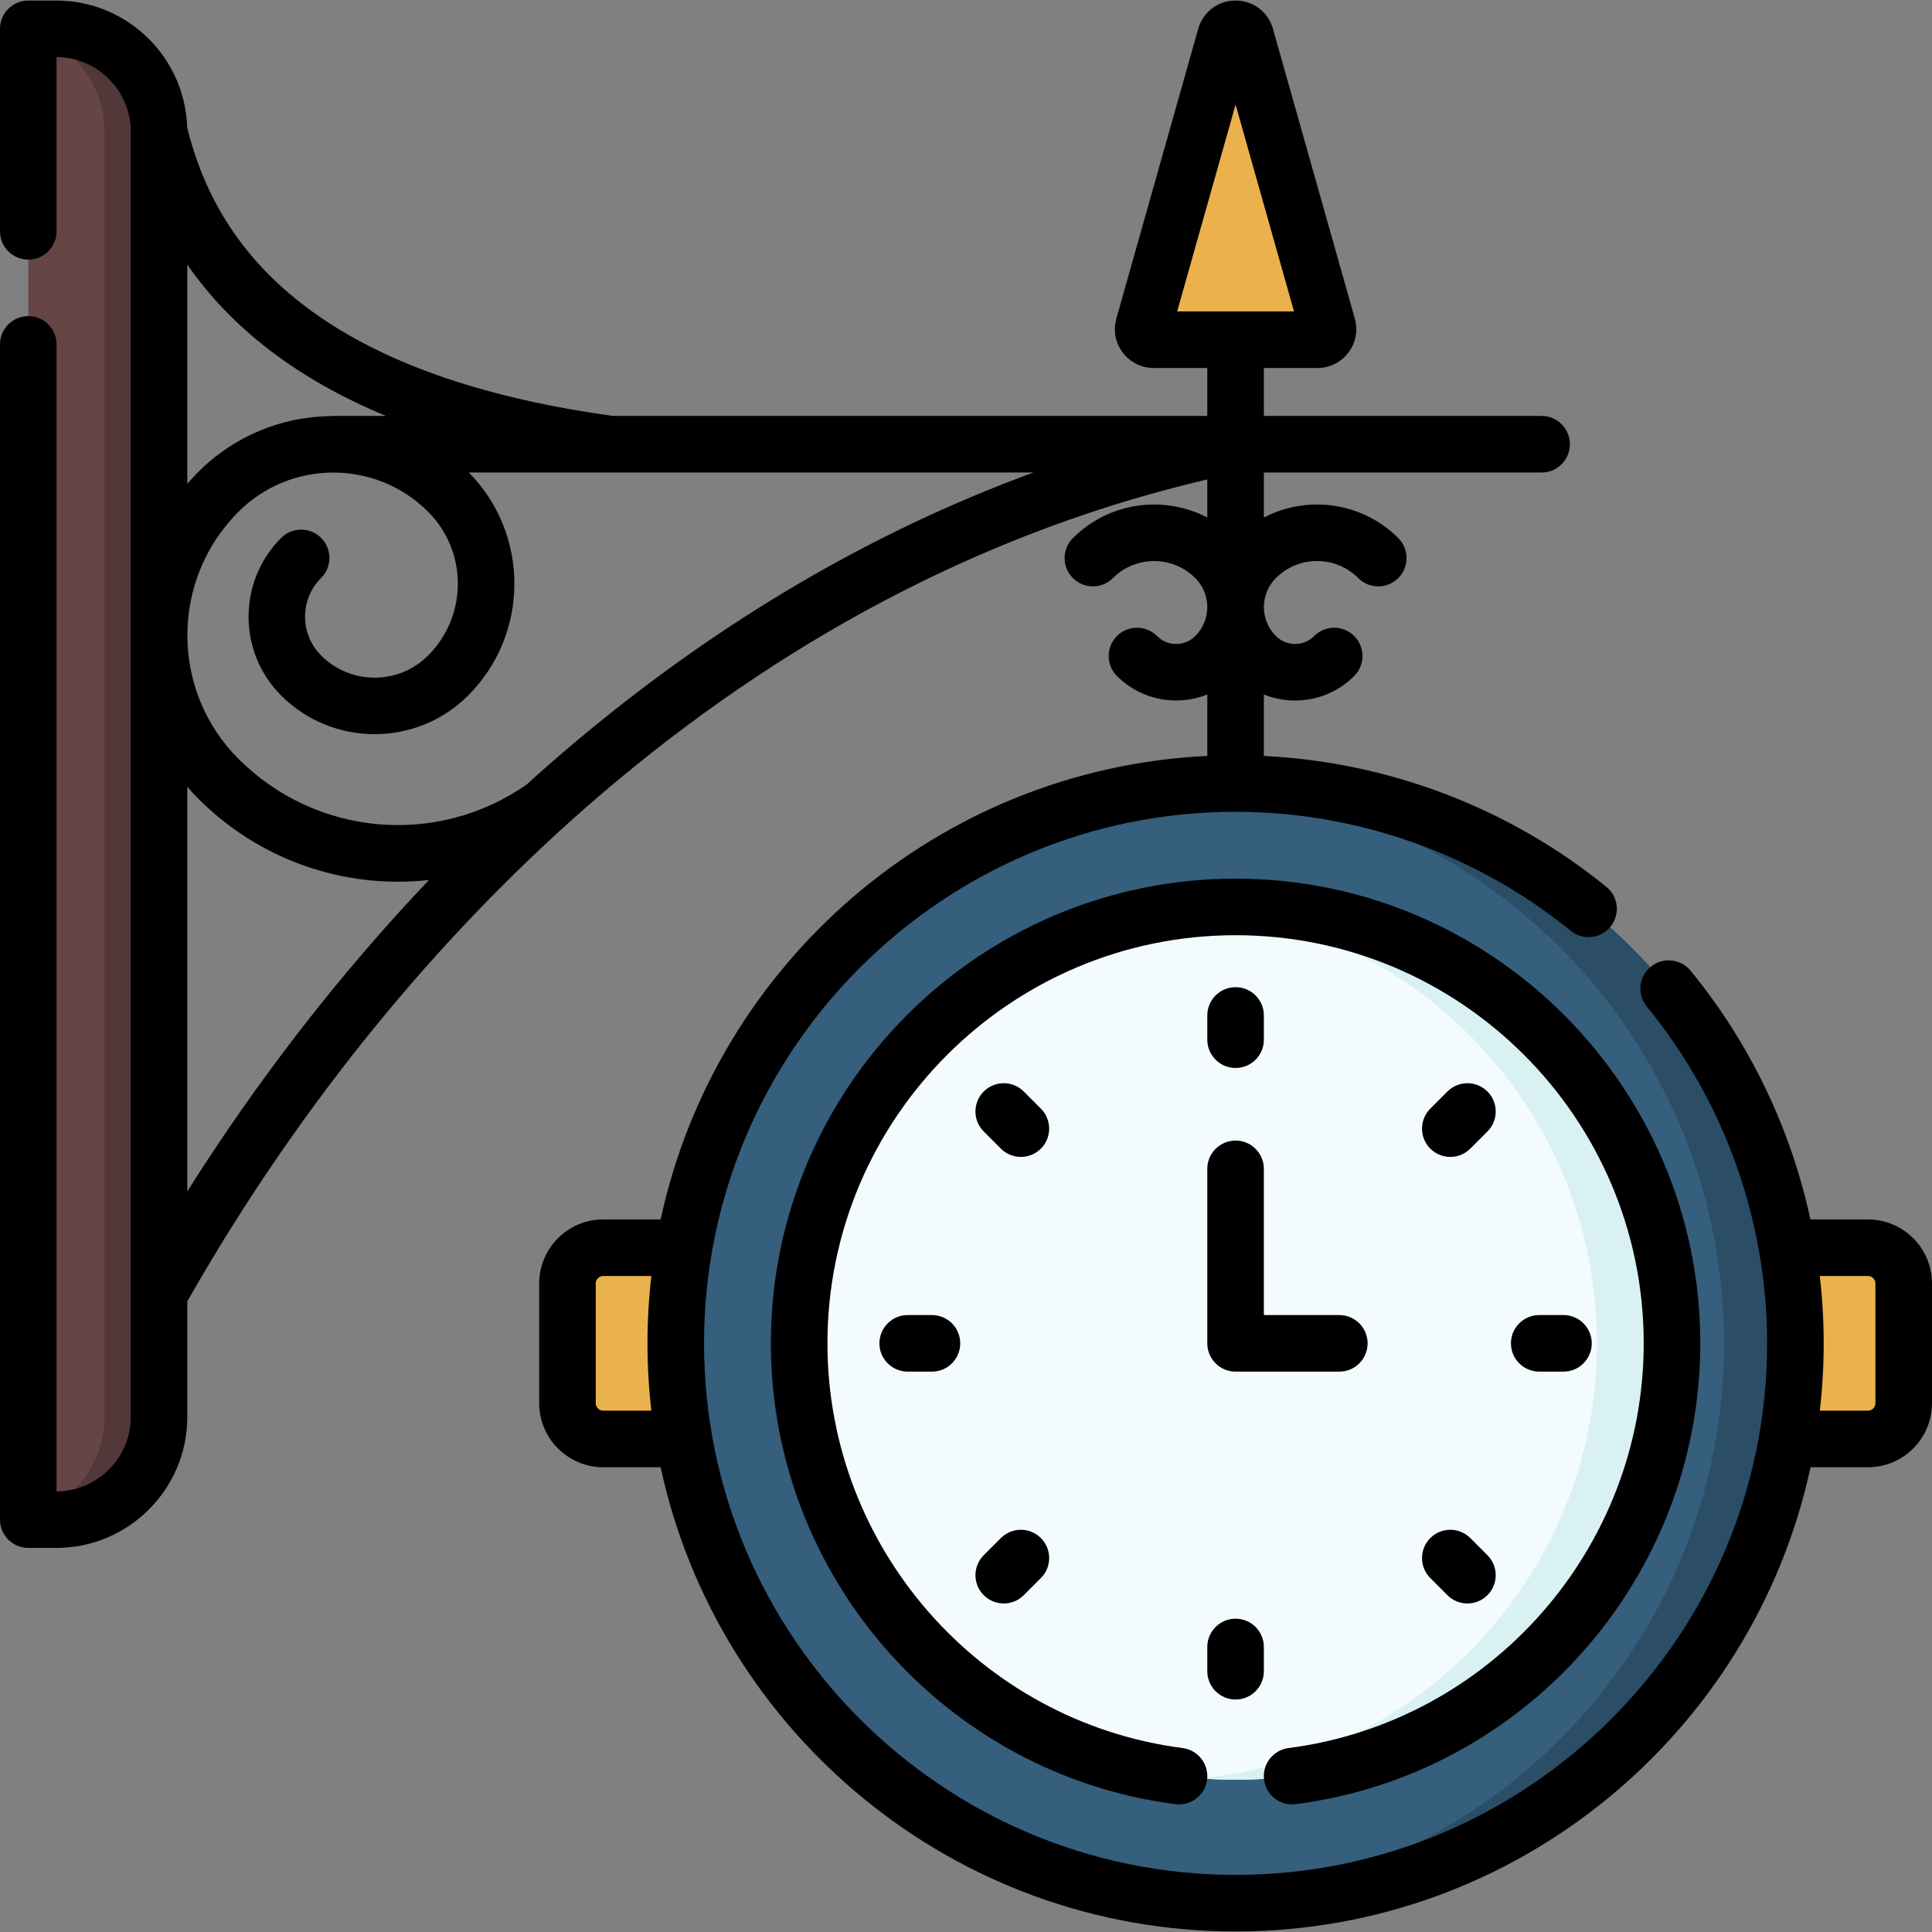 <svg id="Capa_1" enable-background="new 0 0 512.286 512.286" height="512" viewBox="0 0 512.286 512.286" width="512" xmlns="http://www.w3.org/2000/svg"><rect x="0" y="0" width="512.286" height="512.286" fill="#808080" stroke="none"/><g><g fill="#eab14d"><path d="m495.295 381.555h-28.515v-50.712h28.515c5.242 0 9.491 4.249 9.491 9.491v31.73c0 5.242-4.249 9.491-9.491 9.491z"/><path d="m159.957 381.555h28.515v-50.712h-28.515c-5.242 0-9.491 4.249-9.491 9.491v31.73c0 5.242 4.249 9.491 9.491 9.491z"/></g><path d="m14.939 402.941h-7.439v-395.297h7.439c15.035 0 27.223 12.188 27.223 27.223v340.85c0 15.035-12.188 27.224-27.223 27.224z" fill="#664545"/><path d="m14.939 7.644h-7.439v.914c11.639 3.092 20.218 13.697 20.218 26.309v340.85c0 12.613-8.579 23.218-20.218 26.309v.914h7.439c15.035 0 27.223-12.188 27.223-27.223v-340.85c0-15.035-12.188-27.223-27.223-27.223z" fill="#523838"/><circle cx="327.626" cy="356.199" fill="#365e7d" r="148.443"/><path d="m327.626 207.756c-3.178 0-6.33.112-9.458.309 77.574 4.879 138.984 69.33 138.984 148.134s-61.41 143.255-138.984 148.134c3.128.197 6.28.309 9.458.309 81.983 0 148.443-66.46 148.443-148.443s-66.46-148.443-148.443-148.443z" fill="#2b4d66"/><circle cx="327.626" cy="356.199" fill="#f4fbff" r="115.72"/><path d="m327.626 240.479c-3.355 0-6.675.151-9.958.431 59.247 5.051 105.761 54.734 105.761 115.289s-46.514 110.238-105.761 115.289c3.283.28 6.603.431 9.958.431 63.91 0 115.72-51.81 115.72-115.72s-51.81-115.72-115.72-115.72z" fill="#daf1f4"/><path d="m324.931 9.684-21.703 76.829c-.505 1.787.838 3.562 2.695 3.562h43.407c1.857 0 3.2-1.775 2.695-3.562l-21.703-76.829c-.769-2.72-4.623-2.72-5.391 0z" fill="#eab14d"/><g><path d="m327.626 283.185c4.143 0 7.5-3.357 7.5-7.5v-6.426c0-4.143-3.357-7.5-7.5-7.5s-7.5 3.357-7.5 7.5v6.426c0 4.143 3.357 7.5 7.5 7.5z"/><path d="m384.558 306.767c1.919 0 3.839-.732 5.304-2.196l4.544-4.544c2.929-2.93 2.929-7.678 0-10.607-2.93-2.928-7.678-2.928-10.607 0l-4.544 4.544c-2.929 2.93-2.929 7.678 0 10.607 1.464 1.464 3.384 2.196 5.303 2.196z"/><path d="m414.565 363.699c4.143 0 7.5-3.357 7.5-7.5s-3.357-7.5-7.5-7.5h-6.426c-4.143 0-7.5 3.357-7.5 7.5s3.357 7.5 7.5 7.5z"/><path d="m379.254 418.434 4.544 4.544c1.465 1.464 3.385 2.196 5.304 2.196s3.839-.732 5.304-2.196c2.929-2.93 2.929-7.678 0-10.607l-4.544-4.544c-2.93-2.928-7.678-2.928-10.607 0-2.93 2.929-2.93 7.677-.001 10.607z"/><path d="m320.126 443.138c0 4.143 3.357 7.5 7.5 7.5s7.5-3.357 7.5-7.5v-6.426c0-4.143-3.357-7.5-7.5-7.5s-7.5 3.357-7.5 7.5z"/><path d="m265.391 407.827-4.544 4.544c-2.929 2.93-2.929 7.678 0 10.607 1.465 1.464 3.385 2.196 5.304 2.196s3.839-.732 5.304-2.196l4.544-4.544c2.929-2.93 2.929-7.678 0-10.607-2.931-2.928-7.679-2.928-10.608 0z"/><path d="m240.687 348.699c-4.143 0-7.5 3.357-7.5 7.5s3.357 7.5 7.5 7.5h6.426c4.143 0 7.5-3.357 7.5-7.5s-3.357-7.5-7.5-7.5z"/><path d="m275.998 293.963-4.544-4.544c-2.93-2.928-7.678-2.928-10.607 0-2.929 2.93-2.929 7.678 0 10.607l4.544 4.544c1.465 1.464 3.385 2.196 5.304 2.196s3.839-.732 5.304-2.196c2.928-2.929 2.928-7.677-.001-10.607z"/><path d="m320.126 356.199c0 4.143 3.357 7.5 7.5 7.5h27.506c4.143 0 7.5-3.357 7.5-7.5s-3.357-7.5-7.5-7.5h-20.006v-38.767c0-4.143-3.357-7.5-7.5-7.5s-7.5 3.357-7.5 7.5z"/><path d="m342.609 478.454c.321 0 .646-.021.972-.062 61.151-7.911 107.265-60.442 107.265-122.192 0-67.943-55.276-123.22-123.22-123.22s-123.22 55.276-123.22 123.22c0 61.75 46.113 114.281 107.265 122.192 4.099.529 7.868-2.368 8.4-6.477.531-4.107-2.368-7.868-6.477-8.4-53.696-6.946-94.188-53.082-94.188-107.315 0-59.673 48.547-108.22 108.22-108.22s108.22 48.547 108.22 108.22c0 54.233-40.492 100.369-94.188 107.315-4.108.532-7.008 4.293-6.477 8.4.489 3.782 3.715 6.539 7.428 6.539z"/><path d="m495.295 323.343h-15.244c-5.198-24.064-16.045-46.762-31.784-65.957-2.628-3.202-7.354-3.668-10.556-1.044-3.203 2.627-3.67 7.353-1.044 10.556 20.572 25.088 31.902 56.803 31.902 89.301 0 77.717-63.227 140.943-140.943 140.943s-140.942-63.227-140.942-140.943 63.227-140.942 140.942-140.942c32.289 0 63.847 11.203 88.859 31.545 3.216 2.615 7.939 2.127 10.551-1.086 2.614-3.214 2.127-7.938-1.086-10.551-25.739-20.932-57.737-33.113-90.824-34.719v-16.291c2.594 1.041 5.385 1.595 8.264 1.595 5.926 0 11.498-2.309 15.689-6.499 2.929-2.93 2.929-7.678 0-10.607-2.93-2.928-7.678-2.928-10.607 0-1.357 1.358-3.162 2.106-5.082 2.106s-3.725-.748-5.082-2.106c-4.234-4.233-4.234-11.124 0-15.357 2.917-2.918 6.797-4.525 10.924-4.525s8.007 1.607 10.924 4.525c2.93 2.928 7.678 2.928 10.607 0 2.929-2.93 2.929-7.678 0-10.607-9.63-9.629-24.156-11.446-35.637-5.455v-11.937h73.643c4.143 0 7.5-3.357 7.5-7.5s-3.357-7.5-7.5-7.5h-73.643v-12.713h14.203c3.256 0 6.25-1.489 8.215-4.085 1.965-2.597 2.584-5.883 1.699-9.017l-21.704-76.828c-1.267-4.485-5.249-7.5-9.911-7.501-.001 0-.001 0-.002 0-4.66 0-8.645 3.014-9.912 7.499-.001 0-.001.001-.001.001l-21.703 76.83c-.885 3.134-.266 6.42 1.699 9.016 1.964 2.596 4.958 4.085 8.214 4.085h14.203v12.711h-157.519c-32.918-4.493-59.155-13.365-77.974-26.379-18.38-12.711-29.826-29.109-34.998-50.098-.563-18.658-15.904-33.665-34.696-33.665h-7.439c-4.143 0-7.5 3.357-7.5 7.5v53.688c0 4.143 3.357 7.5 7.5 7.5s7.5-3.357 7.5-7.5v-46.188c10.848.032 19.662 8.868 19.662 19.724v340.85c0 10.855-8.814 19.691-19.662 19.724v-304.122c0-4.143-3.357-7.5-7.5-7.5s-7.5 3.357-7.5 7.5v311.621c0 4.143 3.357 7.5 7.5 7.5h7.439c19.146 0 34.723-15.577 34.723-34.724v-30.646c30.49-53.64 69.946-101.414 114.211-138.243 47.932-39.881 100.457-66.659 156.253-79.704v10.099c-11.48-5.991-26.007-4.173-35.637 5.455-2.929 2.93-2.929 7.678 0 10.607 2.93 2.928 7.678 2.928 10.607 0 6.024-6.023 15.826-6.022 21.849 0 4.234 4.233 4.234 11.124 0 15.357-1.357 1.358-3.162 2.106-5.082 2.106-1.921 0-3.726-.748-5.083-2.106-2.93-2.928-7.678-2.928-10.607 0-2.929 2.93-2.929 7.678 0 10.607 4.326 4.325 10.008 6.488 15.689 6.488 2.81 0 5.618-.533 8.264-1.591v16.292c-71.378 3.397-130.33 55.006-144.948 122.903h-15.221c-9.369 0-16.991 7.622-16.991 16.99v31.73c0 9.368 7.622 16.99 16.991 16.99h15.221c15.128 70.262 77.73 123.088 152.448 123.088s137.321-52.826 152.449-123.088h15.22c9.369 0 16.991-7.622 16.991-16.99v-31.73c0-9.366-7.622-16.988-16.991-16.988zm-167.669-295.613 15.493 54.845h-30.985zm-225.282 82.556h-13.966c-.269 0-.535.016-.797.043-12.681.198-25.302 5.112-34.957 14.765-1.038 1.038-2.014 2.114-2.962 3.206v-58.143c11.834 17.082 29.422 30.484 52.682 40.129zm-52.682 98.332c.948 1.092 1.925 2.168 2.963 3.207 14.519 14.518 33.642 21.97 52.899 21.97 2.742 0 5.487-.154 8.222-.458-23.585 24.819-45.195 52.646-64.084 82.568zm104.617-13.321c-4.948 4.117-9.834 8.374-14.66 12.749-23.766 16.563-55.845 13.716-76.388-6.829-18.063-18.062-18.063-47.453-.001-65.516 13.867-13.864 36.428-13.865 50.293 0 10.508 10.507 10.508 27.604 0 38.111-3.788 3.789-8.826 5.876-14.185 5.876-5.357 0-10.396-2.087-14.184-5.876-2.748-2.747-4.262-6.4-4.262-10.286s1.514-7.539 4.262-10.286c2.929-2.93 2.929-7.678 0-10.607-2.93-2.928-7.678-2.928-10.607 0-11.521 11.521-11.521 30.267 0 41.787 13.671 13.67 35.914 13.67 49.583 0 16.293-16.294 16.35-42.763.181-59.135h149.709c-42.265 15.493-82.374 38.922-119.741 70.012zm5.678 178.757c-1.098 0-1.991-.893-1.991-1.99v-31.73c0-1.098.894-1.99 1.991-1.99h12.755c-.671 5.862-1.028 11.817-1.028 17.855s.357 11.994 1.028 17.855zm337.329-1.99c0 1.098-.894 1.99-1.991 1.99h-12.754c.671-5.862 1.028-11.817 1.028-17.855 0-5.986-.355-11.947-1.04-17.855h12.765c1.098 0 1.991.893 1.991 1.99v31.73z"/></g></g></svg>